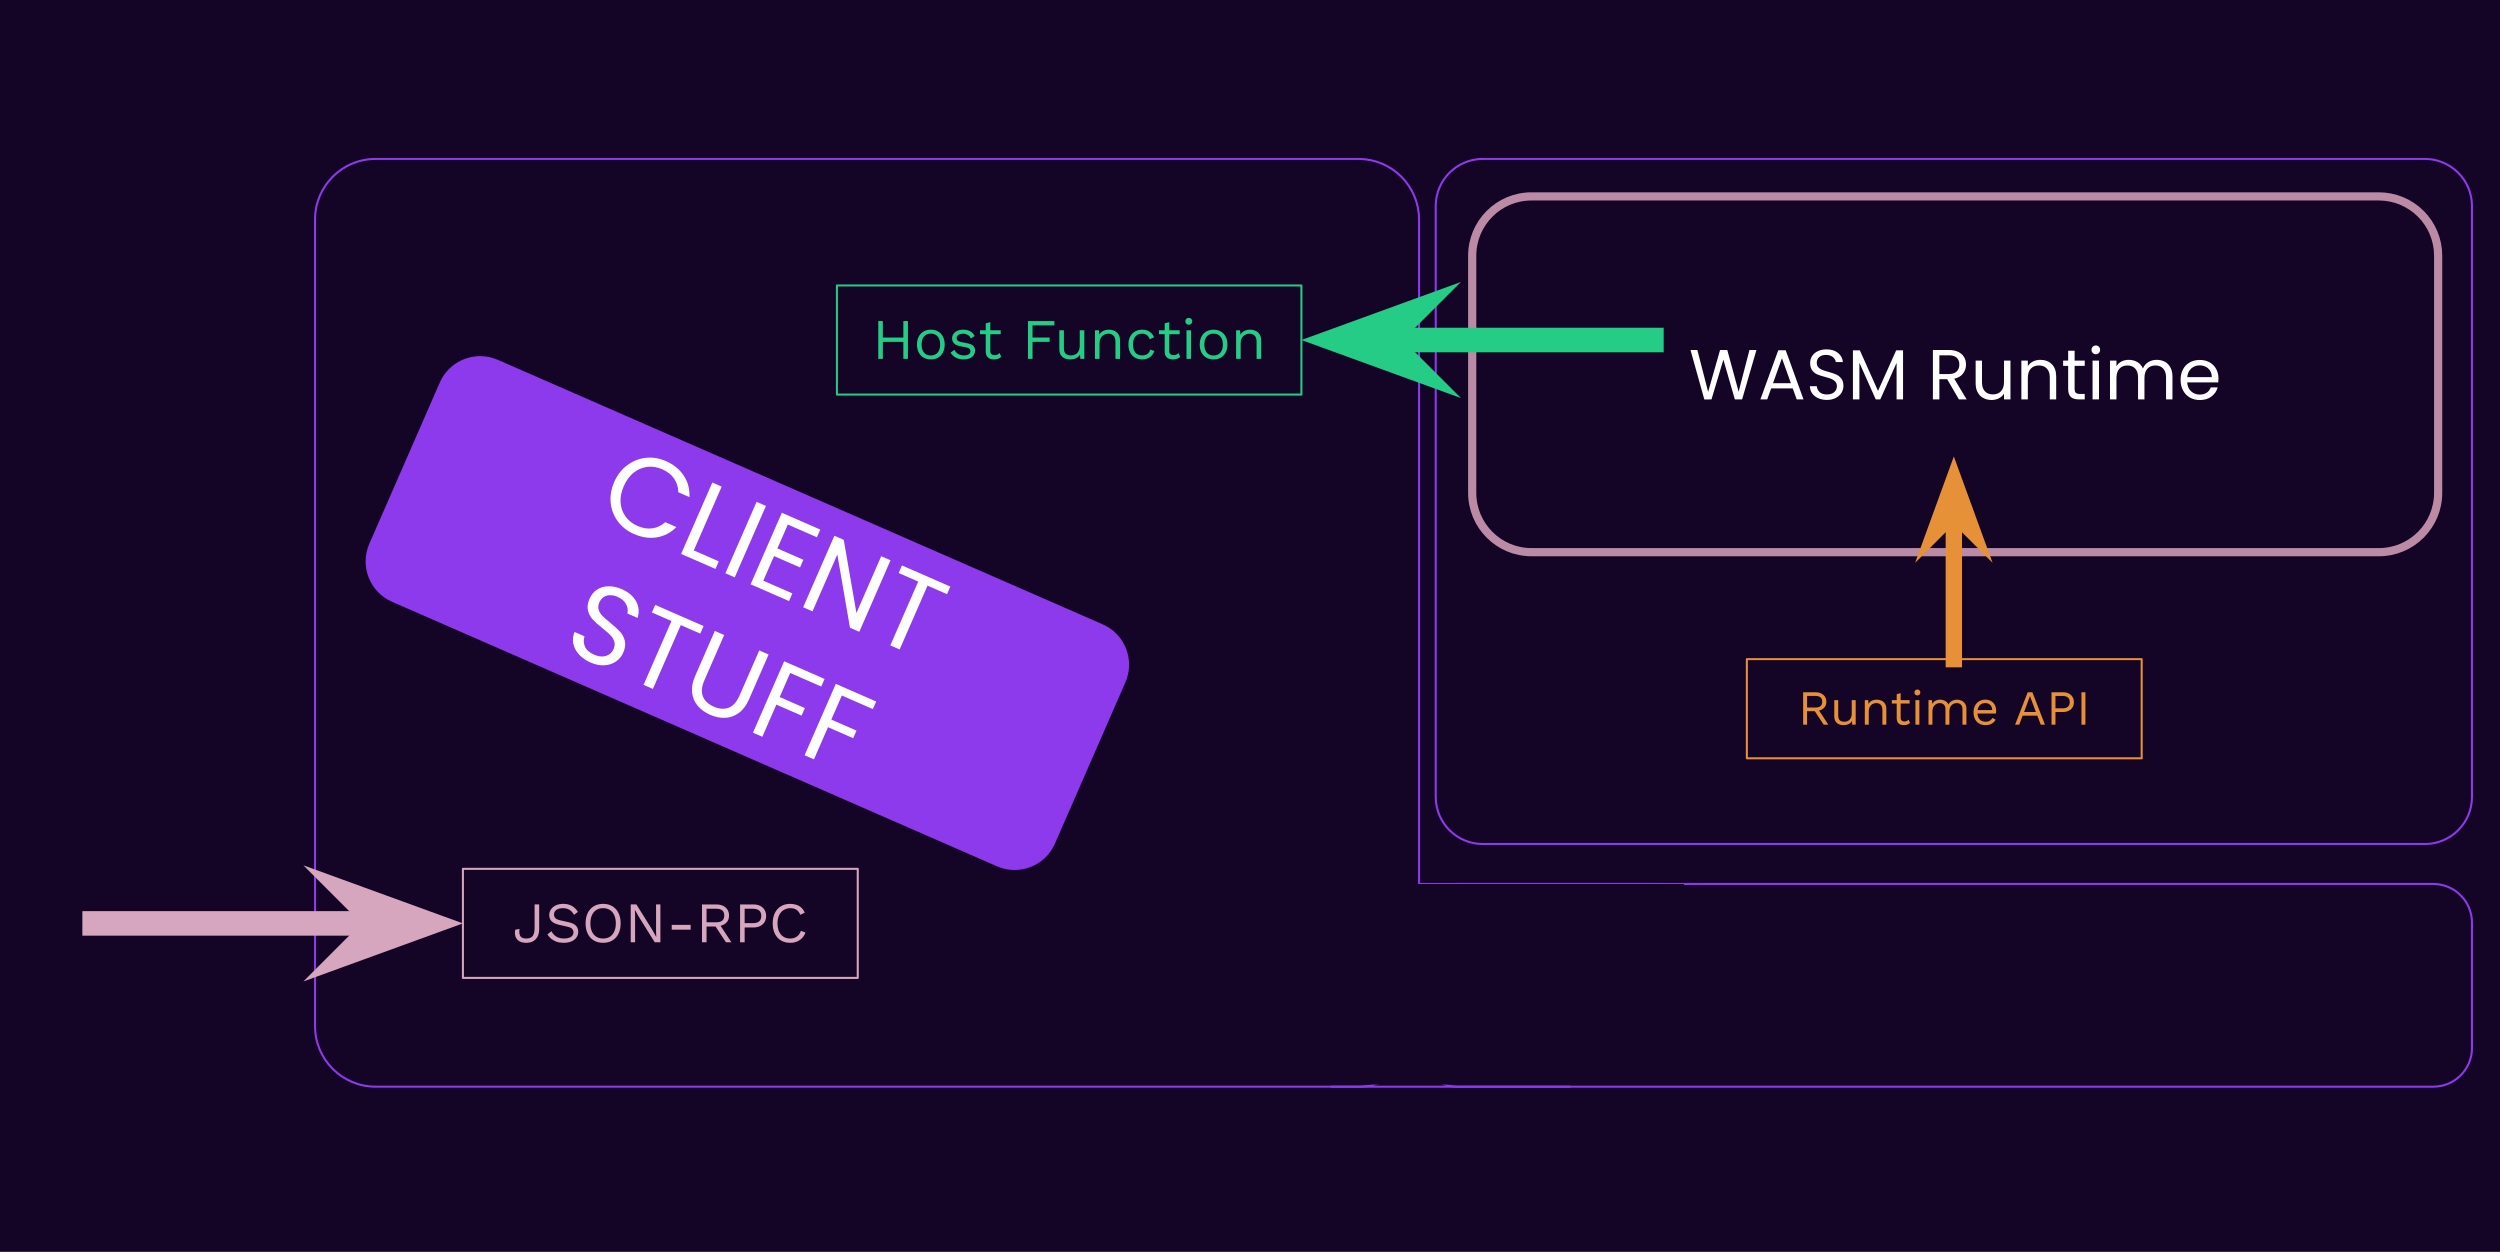 <svg version="1.1" viewBox="0.0 0.0 1222.084 611.866" fill="none" stroke="none" stroke-linecap="square" stroke-miterlimit="10" xmlns:xlink="http://www.w3.org/1999/xlink" xmlns="http://www.w3.org/2000/svg"><rect x="0.0" y="0.0" width="1222.084" height="611.866" fill="#333333" stroke="none"/><clipPath id="p.0"><path d="m0 0l1222.084 0l0 611.866l-1222.084 0l0 -611.866z" clip-rule="nonzero"/></clipPath><g clip-path="url(#p.0)"><path fill="#140526" d="m0 0l1222.084 0l0 611.866l-1222.084 0z" fill-rule="evenodd"/><path fill="#000000" fill-opacity="0.0" d="m153.995 107.295l0 0c0 -16.351 13.255 -29.605 29.605 -29.605l480.475 0c7.852 0 15.382 3.119 20.934 8.671c5.552 5.552 8.671 13.082 8.671 20.934l0 394.301c0 16.351 -13.255 29.605 -29.605 29.605l-480.475 0c-16.351 0 -29.605 -13.255 -29.605 -29.605z" fill-rule="evenodd"/><path stroke="#8d3aed" stroke-width="1.0" stroke-linejoin="round" stroke-linecap="butt" d="m153.995 107.295l0 0c0 -16.351 13.255 -29.605 29.605 -29.605l480.475 0c7.852 0 15.382 3.119 20.934 8.671c5.552 5.552 8.671 13.082 8.671 20.934l0 394.301c0 16.351 -13.255 29.605 -29.605 29.605l-480.475 0c-16.351 0 -29.605 -13.255 -29.605 -29.605z" fill-rule="evenodd"/><path fill="#000000" fill-opacity="0.0" d="m693.672 451.022l0 0c0 -10.438 8.462 -18.9 18.9 -18.9l476.909 0c5.013 0 9.82 1.991 13.364 5.536c3.544 3.544 5.536 8.352 5.536 13.364l0 61.287c0 10.438 -8.462 18.9 -18.9 18.9l-476.909 0l0 0c-10.438 0 -18.9 -8.462 -18.9 -18.9z" fill-rule="evenodd"/><path stroke="#8d3aed" stroke-width="1.0" stroke-linejoin="round" stroke-linecap="butt" d="m693.672 451.022l0 0c0 -10.438 8.462 -18.9 18.9 -18.9l476.909 0c5.013 0 9.82 1.991 13.364 5.536c3.544 3.544 5.536 8.352 5.536 13.364l0 61.287c0 10.438 -8.462 18.9 -18.9 18.9l-476.909 0l0 0c-10.438 0 -18.9 -8.462 -18.9 -18.9z" fill-rule="evenodd"/><path fill="#000000" fill-opacity="0.0" d="m701.832 100.714l0 0c0 -12.716 10.308 -23.024 23.024 -23.024l460.503 0c6.106 0 11.963 2.426 16.281 6.744c4.318 4.318 6.744 10.174 6.744 16.281l0 288.849c0 12.716 -10.308 23.024 -23.024 23.024l-460.503 0c-12.716 0 -23.024 -10.308 -23.024 -23.024z" fill-rule="evenodd"/><path stroke="#8d3aed" stroke-width="1.0" stroke-linejoin="round" stroke-linecap="butt" d="m701.832 100.714l0 0c0 -12.716 10.308 -23.024 23.024 -23.024l460.503 0c6.106 0 11.963 2.426 16.281 6.744c4.318 4.318 6.744 10.174 6.744 16.281l0 288.849c0 12.716 -10.308 23.024 -23.024 23.024l-460.503 0c-12.716 0 -23.024 -10.308 -23.024 -23.024z" fill-rule="evenodd"/><path fill="#000000" fill-opacity="0.0" d="m955.108 145.084l0 0l0 25.992l0 0l0 -25.992z" fill-rule="nonzero"/><path fill="#000000" fill-opacity="0.0" d="m955.108 166.084l0 0l0 25.992l0 0l0 -25.992z" fill-rule="nonzero"/><path fill="#000000" fill-opacity="0.0" d="m955.108 187.084l0 0l0 25.992l0 0l0 -25.992z" fill-rule="nonzero"/><path fill="#000000" fill-opacity="0.0" d="m955.108 208.084l0 0l0 25.992l0 0l0 -25.992z" fill-rule="nonzero"/><path fill="#000000" fill-opacity="0.0" d="m955.108 229.084l0 0l0 25.992l0 0l0 -25.992z" fill-rule="nonzero"/><path fill="#000000" fill-opacity="0.0" d="m955.108 250.084l0 0l0 25.992l0 0l0 -25.992z" fill-rule="nonzero"/><path fill="#000000" fill-opacity="0.0" d="m955.108 271.084l0 0l0 25.992l0 0l0 -25.992z" fill-rule="nonzero"/><path fill="#000000" fill-opacity="0.0" d="m955.108 292.084l0 0l0 25.992l0 0l0 -25.992z" fill-rule="nonzero"/><path fill="#000000" fill-opacity="0.0" d="m955.108 312.479l0 0l0 36l0 0l0 -36z" fill-rule="nonzero"/><path fill="#000000" fill-opacity="0.0" d="m719.665 124.992l0 0c0 -16.009 12.978 -28.987 28.987 -28.987l414.214 0c7.688 0 15.061 3.054 20.497 8.49c5.436 5.436 8.49 12.809 8.49 20.497l0 115.946c0 16.009 -12.978 28.987 -28.987 28.987l-414.214 0c-16.009 0 -28.987 -12.978 -28.987 -28.987z" fill-rule="evenodd"/><path stroke="#bb8ba6" stroke-width="4.0" stroke-linejoin="round" stroke-linecap="butt" d="m719.665 124.992l0 0c0 -16.009 12.978 -28.987 28.987 -28.987l414.214 0c7.688 0 15.061 3.054 20.497 8.49c5.436 5.436 8.49 12.809 8.49 20.497l0 115.946c0 16.009 -12.978 28.987 -28.987 28.987l-414.214 0c-16.009 0 -28.987 -12.978 -28.987 -28.987z" fill-rule="evenodd"/><path fill="#ffffff" d="m858.604 171.089l-7.0 24.156l-3.547 0l-5.609 -19.438l-5.812 19.438l-3.5 0.031l-6.766 -24.188l3.359 0l5.266 20.484l5.828 -20.484l3.531 0l5.547 20.406l5.297 -20.406l3.406 0zm17.746 18.781l-10.547 0l-1.938 5.375l-3.328 0l8.734 -24.016l3.641 0l8.703 24.016l-3.328 0l-1.938 -5.375zm-0.906 -2.562l-4.375 -12.203l-4.359 12.203l8.734 0zm17.64 8.188q-2.391 0 -4.281 -0.844q-1.891 -0.859 -2.969 -2.359q-1.062 -1.516 -1.109 -3.5l3.375 0q0.172 1.703 1.391 2.875q1.234 1.156 3.594 1.156q2.25 0 3.547 -1.125q1.297 -1.125 1.297 -2.906q0 -1.375 -0.766 -2.234q-0.75 -0.875 -1.891 -1.328q-1.141 -0.453 -3.094 -0.969q-2.391 -0.625 -3.828 -1.25q-1.438 -0.625 -2.469 -1.953q-1.016 -1.344 -1.016 -3.594q0 -1.969 1.0 -3.484q1.016 -1.531 2.828 -2.359q1.828 -0.844 4.188 -0.844q3.391 0 5.547 1.703q2.172 1.688 2.453 4.5l-3.469 0q-0.172 -1.391 -1.453 -2.438q-1.281 -1.062 -3.391 -1.062q-1.984 0 -3.234 1.031q-1.234 1.016 -1.234 2.859q0 1.312 0.734 2.141q0.75 0.828 1.844 1.266q1.094 0.438 3.062 0.984q2.391 0.656 3.844 1.297q1.453 0.641 2.5 1.984q1.047 1.328 1.047 3.625q0 1.766 -0.938 3.328q-0.938 1.547 -2.781 2.531q-1.828 0.969 -4.328 0.969zm37.187 -24.234l0 23.984l-3.156 0l0 -17.875l-7.969 17.875l-2.219 0l-8.0 -17.922l0 17.922l-3.156 0l0 -23.984l3.391 0l8.875 19.828l8.875 -19.828l3.359 0zm27.311 23.984l-5.75 -9.875l-3.812 0l0 9.875l-3.156 0l0 -24.156l7.797 0q2.734 0 4.625 0.938q1.891 0.938 2.828 2.531q0.938 1.594 0.938 3.641q0 2.484 -1.453 4.391q-1.438 1.906 -4.312 2.531l6.078 10.125l-3.781 0zm-9.562 -12.406l4.641 0q2.562 0 3.844 -1.266q1.281 -1.266 1.281 -3.375q0 -2.156 -1.266 -3.328q-1.266 -1.188 -3.859 -1.188l-4.641 0l0 9.156zm34.759 -6.578l0 18.984l-3.156 0l0 -2.812q-0.906 1.453 -2.516 2.281q-1.609 0.812 -3.547 0.812q-2.219 0 -3.984 -0.922q-1.766 -0.922 -2.797 -2.75q-1.016 -1.844 -1.016 -4.469l0 -11.125l3.109 0l0 10.703q0 2.812 1.422 4.328q1.422 1.5 3.891 1.5q2.531 0 3.984 -1.562q1.453 -1.562 1.453 -4.547l0 -10.422l3.156 0zm14.586 -0.359q3.469 0 5.609 2.109q2.156 2.094 2.156 6.047l0 11.188l-3.125 0l0 -10.75q0 -2.828 -1.422 -4.328q-1.422 -1.516 -3.875 -1.516q-2.5 0 -3.969 1.562q-1.469 1.547 -1.469 4.531l0 10.5l-3.156 0l0 -18.984l3.156 0l0 2.703q0.938 -1.469 2.547 -2.266q1.609 -0.797 3.547 -0.797zm16.774 2.953l0 11.188q0 1.391 0.578 1.969q0.594 0.562 2.062 0.562l2.312 0l0 2.672l-2.844 0q-2.625 0 -3.953 -1.203q-1.312 -1.219 -1.312 -4.0l0 -11.188l-2.453 0l0 -2.594l2.453 0l0 -4.797l3.156 0l0 4.797l4.953 0l0 2.594l-4.953 0zm10.396 -5.688q-0.906 0 -1.531 -0.625q-0.609 -0.625 -0.609 -1.516q0 -0.906 0.609 -1.531q0.625 -0.625 1.531 -0.625q0.859 0 1.469 0.625q0.609 0.625 0.609 1.531q0 0.891 -0.609 1.516q-0.609 0.625 -1.469 0.625zm1.531 3.094l0 18.984l-3.156 0l0 -18.984l3.156 0zm28.197 -0.359q2.219 0 3.953 0.922q1.734 0.922 2.734 2.766q1.016 1.828 1.016 4.469l0 11.188l-3.125 0l0 -10.75q0 -2.828 -1.406 -4.328q-1.391 -1.516 -3.781 -1.516q-2.469 0 -3.922 1.578q-1.453 1.562 -1.453 4.547l0 10.469l-3.125 0l0 -10.75q0 -2.828 -1.406 -4.328q-1.406 -1.516 -3.797 -1.516q-2.453 0 -3.906 1.578q-1.453 1.562 -1.453 4.547l0 10.469l-3.156 0l0 -18.984l3.156 0l0 2.734q0.938 -1.5 2.5 -2.297q1.578 -0.797 3.484 -0.797q2.391 0 4.219 1.078q1.844 1.078 2.75 3.156q0.797 -2.016 2.625 -3.125q1.844 -1.109 4.094 -1.109zm30.196 9.125q0 0.891 -0.109 1.906l-15.172 0q0.172 2.797 1.922 4.375q1.75 1.578 4.234 1.578q2.047 0 3.422 -0.953q1.375 -0.953 1.922 -2.547l3.391 0q-0.75 2.734 -3.047 4.453q-2.281 1.719 -5.688 1.719q-2.703 0 -4.828 -1.203q-2.125 -1.219 -3.344 -3.453q-1.219 -2.234 -1.219 -5.188q0 -2.938 1.172 -5.156q1.188 -2.219 3.312 -3.406q2.141 -1.203 4.906 -1.203q2.703 0 4.781 1.172q2.094 1.172 3.219 3.234q1.125 2.062 1.125 4.672zm-3.266 -0.656q0 -1.812 -0.797 -3.109q-0.797 -1.297 -2.172 -1.969q-1.359 -0.688 -3.016 -0.688q-2.391 0 -4.078 1.531q-1.688 1.531 -1.922 4.234l11.984 0z" fill-rule="nonzero"/><path fill="#000000" fill-opacity="0.0" d="m955.105 322.203l0 -99.087" fill-rule="evenodd"/><path stroke="#e69138" stroke-width="8.0" stroke-linejoin="round" stroke-linecap="butt" d="m955.105 322.203l0 -71.67" fill-rule="evenodd"/><path fill="#e69138" stroke="#e69138" stroke-width="8.0" stroke-linecap="butt" d="m955.105 250.533l8.997 8.997l-8.997 -24.718l-8.997 24.718z" fill-rule="evenodd"/><path fill="#000000" fill-opacity="0.0" d="m650.999 531.21l116.157 0" fill-rule="evenodd"/><path stroke="#8d3aed" stroke-width="1.0" stroke-linejoin="round" stroke-linecap="butt" d="m650.999 531.21l116.157 0" fill-rule="evenodd"/><path fill="#000000" fill-opacity="0.0" d="m693.672 432.122l116.158 0" fill-rule="evenodd"/><path stroke="#8d3aed" stroke-width="1.0" stroke-linejoin="round" stroke-linecap="butt" d="m693.672 432.122l116.158 0" fill-rule="evenodd"/><path fill="#140526" d="m660.096 432.122l163.024 0l0 98.079l-163.024 0z" fill-rule="evenodd"/><path fill="#8d3aed" d="m214.989 186.987l0 0c4.758 -10.886 17.439 -15.853 28.324 -11.093l295.73 129.314c5.227 2.286 9.333 6.555 11.414 11.868c2.081 5.313 1.966 11.235 -0.318 16.463l-34.456 78.844c-4.758 10.886 -17.439 15.853 -28.324 11.093l-295.73 -129.314c-10.885 -4.76 -15.853 -17.444 -11.096 -28.33z" fill-rule="evenodd"/><path fill="#ffffff" d="m300.236 235.641q2.234 -5.111 6.322 -8.184q4.088 -3.073 9.075 -3.637q4.987 -0.565 9.855 1.564q5.698 2.492 8.742 7.114q3.065 4.614 2.817 10.526l-5.469 -2.391q-0.069 -3.782 -2.059 -6.682q-1.975 -2.893 -5.784 -4.558q-3.665 -1.603 -7.316 -1.17q-3.636 0.439 -6.667 2.849q-3.01 2.401 -4.85 6.611q-1.821 4.166 -1.545 8.022q0.297 3.847 2.444 6.816q2.162 2.975 5.827 4.577q3.808 1.665 7.26 1.179q3.473 -0.494 6.295 -3.011l5.469 2.391q-4.151 4.154 -9.613 5.023q-5.441 0.861 -11.139 -1.63q-4.867 -2.128 -7.853 -6.145q-2.985 -4.017 -3.519 -9.076q-0.528 -5.074 1.706 -10.185zm38.911 33.42l12.212 5.34l-1.621 3.708l-16.779 -7.337l15.255 -34.906l4.567 1.997l-13.634 31.198zm35.268 -21.738l-15.255 34.906l-4.567 -1.997l15.255 -34.906l4.567 1.997zm10.699 9.095l-5.099 11.669l12.713 5.559l-1.639 3.751l-12.713 -5.559l-5.256 12.027l14.216 6.216l-1.639 3.751l-18.783 -8.213l15.28 -34.963l18.783 8.213l-1.646 3.766l-14.216 -6.216zm34.933 52.435l-4.553 -1.991l-6.18 -35.803l-12.145 27.79l-4.567 -1.997l15.28 -34.963l4.567 1.997l6.199 35.76l12.126 -27.747l4.553 1.991l-15.28 34.963zm44.504 -22.116l-1.621 3.708l-9.52 -4.163l-13.634 31.198l-4.553 -1.991l13.634 -31.198l-9.563 -4.182l1.621 -3.708l23.636 10.335z" fill-rule="nonzero"/><path fill="#ffffff" d="m288.702 323.863q-3.45 -1.509 -5.653 -3.921q-2.182 -2.421 -2.791 -5.279q-0.595 -2.852 0.599 -5.741l4.868 2.128q-0.833 2.569 0.21 5.02q1.057 2.458 4.45 3.941q3.264 1.427 5.847 0.629q2.589 -0.812 3.709 -3.375q0.876 -2.004 0.318 -3.732q-0.558 -1.728 -1.937 -3.098q-1.359 -1.379 -3.833 -3.364q-3.056 -2.411 -4.738 -4.22q-1.682 -1.81 -2.332 -4.379q-0.63 -2.578 0.79 -5.828q1.251 -2.863 3.661 -4.436q2.424 -1.566 5.584 -1.617q3.16 -0.051 6.553 1.433q4.91 2.147 6.955 5.975q2.065 3.819 0.689 8.061l-4.996 -2.185q0.618 -2.117 -0.573 -4.463q-1.177 -2.34 -4.227 -3.673q-2.849 -1.246 -5.303 -0.546q-2.448 0.686 -3.606 3.335q-0.832 1.904 -0.284 3.576q0.548 1.672 1.848 2.991q1.306 1.304 3.819 3.358q3.031 2.468 4.729 4.319q1.704 1.837 2.363 4.427q0.659 2.59 -0.781 5.883q-1.12 2.563 -3.469 4.23q-2.328 1.659 -5.604 1.898q-3.255 0.231 -6.863 -1.347zm55.223 -17.838l-1.621 3.708l-9.52 -4.163l-13.634 31.198l-4.553 -1.991l13.634 -31.198l-9.563 -4.182l1.621 -3.708l23.636 10.335zm10.07 4.403l-9.655 22.092q-2.034 4.653 -0.746 7.911q1.294 3.243 5.345 5.015q4.009 1.753 7.267 0.5q3.265 -1.267 5.298 -5.92l9.655 -22.092l4.567 1.997l-9.63 22.035q-1.902 4.353 -4.971 6.575q-3.048 2.214 -6.658 2.358q-3.61 0.144 -7.318 -1.477q-3.708 -1.621 -6.054 -4.37q-2.346 -2.748 -2.777 -6.484q-0.425 -3.75 1.478 -8.102l9.63 -22.035l4.567 1.997zm49.078 21.46l-1.621 3.708l-15.175 -6.636l-5.143 11.769l12.312 5.384l-1.621 3.708l-12.312 -5.384l-6.87 15.721l-4.567 -1.997l15.255 -34.906l19.742 8.633zm25.239 11.036l-1.621 3.708l-15.175 -6.636l-5.143 11.769l12.312 5.384l-1.621 3.708l-12.312 -5.384l-6.87 15.721l-4.567 -1.997l15.255 -34.906l19.742 8.633z" fill-rule="nonzero"/><path fill="#000000" fill-opacity="0.0" d="m807.262 166.21l-171.087 0" fill-rule="evenodd"/><path stroke="#24cc85" stroke-width="12.0" stroke-linejoin="round" stroke-linecap="butt" d="m807.262 166.21l-129.962 0" fill-rule="evenodd"/><path fill="#24cc85" stroke="#24cc85" stroke-width="12.0" stroke-linecap="butt" d="m677.301 166.21l13.495 -13.495l-37.077 13.495l37.077 13.495z" fill-rule="evenodd"/><path fill="#000000" fill-opacity="0.0" d="m853.921 322.202l193.008 0l0 48.472l-193.008 0z" fill-rule="evenodd"/><path stroke="#e69138" stroke-width="1.0" stroke-linejoin="round" stroke-linecap="butt" d="m853.921 322.202l193.008 0l0 48.472l-193.008 0z" fill-rule="evenodd"/><path fill="#e69138" d="m887.439 338.398q2.422 0 3.875 1.25q1.469 1.25 1.469 3.391q0 2.125 -1.484 3.312q-1.469 1.188 -3.891 1.188l-0.156 0.125l-3.891 0l0 6.578l-1.922 0l0 -15.844l6.0 0zm-0.031 7.469q1.703 0 2.531 -0.703q0.828 -0.719 0.828 -2.125q0 -1.422 -0.828 -2.125q-0.828 -0.719 -2.531 -0.719l-4.047 0l0 5.672l4.047 0zm1.109 0.391l5.234 7.984l-2.281 0l-4.562 -6.938l1.609 -1.047zm12.602 8.219q-1.156 0 -2.172 -0.422q-1.016 -0.438 -1.656 -1.406q-0.641 -0.969 -0.641 -2.531l0 -7.875l1.922 0l0 7.375q0 1.812 0.781 2.5q0.797 0.688 2.25 0.688q0.672 0 1.312 -0.219q0.656 -0.234 1.172 -0.719q0.516 -0.5 0.812 -1.266q0.297 -0.781 0.297 -1.828l0 -6.531l1.922 0l0 12.0l-1.688 0l-0.109 -1.828q-0.625 1.078 -1.703 1.578q-1.062 0.484 -2.5 0.484zm10.464 -0.234l0 -12.0l1.672 0l0.172 2.688l-0.312 -0.266q0.391 -0.953 1.031 -1.547q0.656 -0.594 1.5 -0.844q0.859 -0.266 1.766 -0.266q1.297 0 2.344 0.5q1.062 0.484 1.703 1.5q0.641 1.0 0.641 2.547l0 7.688l-1.922 0l0 -7.016q0 -1.984 -0.859 -2.766q-0.844 -0.781 -2.094 -0.781q-0.859 0 -1.734 0.406q-0.859 0.406 -1.422 1.328q-0.562 0.906 -0.562 2.438l0 6.391l-1.922 0zm17.516 -15.406l0 12.094q0 0.891 0.5 1.328q0.516 0.422 1.297 0.422q0.703 0 1.203 -0.234q0.5 -0.25 0.906 -0.656l0.672 1.609q-0.547 0.5 -1.312 0.797q-0.75 0.281 -1.734 0.281q-0.906 0 -1.703 -0.312q-0.781 -0.328 -1.25 -1.031q-0.469 -0.719 -0.5 -1.859l0 -11.906l1.922 -0.531zm4.375 3.406l0 1.656l-8.688 0l0 -1.656l8.688 0zm3.806 -2.297q-0.641 0 -1.047 -0.391q-0.391 -0.406 -0.391 -1.062q0 -0.641 0.391 -1.031q0.406 -0.406 1.047 -0.406q0.656 0 1.047 0.406q0.391 0.391 0.391 1.031q0 0.656 -0.391 1.062q-0.391 0.391 -1.047 0.391zm0.969 2.297l0 12.0l-1.922 0l0 -12.0l1.922 0zm4.462 12.0l0 -12.0l1.672 0l0.125 1.875q0.656 -1.109 1.688 -1.609q1.047 -0.5 2.156 -0.5q1.266 0 2.391 0.578q1.141 0.562 1.734 1.766q0.391 -0.812 1.078 -1.328q0.703 -0.516 1.531 -0.766q0.828 -0.25 1.562 -0.25q1.156 0 2.203 0.484q1.047 0.469 1.719 1.484q0.672 1.0 0.672 2.578l0 7.688l-1.922 0l0 -7.484q0 -1.641 -0.828 -2.359q-0.812 -0.719 -2.0 -0.719q-0.938 0 -1.766 0.469q-0.812 0.453 -1.312 1.344q-0.484 0.875 -0.484 2.172l0 6.578l-1.922 0l0 -7.484q0 -1.641 -0.812 -2.359q-0.812 -0.719 -2.016 -0.719q-0.797 0 -1.625 0.422q-0.828 0.422 -1.375 1.344q-0.547 0.906 -0.547 2.391l0 6.406l-1.922 0zm27.888 0.234q-1.703 0 -3.047 -0.734q-1.328 -0.75 -2.078 -2.156q-0.734 -1.406 -0.734 -3.344q0 -1.938 0.734 -3.344q0.75 -1.406 2.047 -2.141q1.297 -0.75 2.953 -0.75q1.688 0 2.875 0.719q1.188 0.719 1.812 1.953q0.625 1.234 0.625 2.766q0 0.406 -0.031 0.75q-0.016 0.328 -0.062 0.594l-9.703 0l0 -1.703l8.859 0l-0.984 0.203q0 -1.734 -0.953 -2.672q-0.953 -0.938 -2.484 -0.938q-1.172 0 -2.031 0.547q-0.844 0.531 -1.312 1.562q-0.469 1.016 -0.469 2.453q0 1.422 0.469 2.453q0.484 1.031 1.359 1.578q0.875 0.531 2.109 0.531q1.312 0 2.141 -0.5q0.828 -0.516 1.344 -1.375l1.5 0.891q-0.453 0.812 -1.172 1.422q-0.703 0.594 -1.656 0.922q-0.938 0.312 -2.109 0.312zm29.041 -0.234l-2.047 0l-1.672 -4.391l-7.188 0l-1.672 4.391l-2.016 0l6.172 -15.844l2.281 0l6.141 15.844zm-10.203 -6.188l5.781 0l-2.906 -7.797l-2.875 7.797zm19.012 -9.656q1.609 0 2.797 0.594q1.188 0.594 1.859 1.672q0.672 1.078 0.672 2.562q0 1.484 -0.672 2.562q-0.672 1.078 -1.859 1.672q-1.188 0.594 -2.797 0.594l-3.672 0l0 6.188l-1.922 0l0 -15.844l5.594 0zm-0.297 7.859q1.875 0 2.734 -0.781q0.875 -0.781 0.875 -2.25q0 -1.484 -0.875 -2.25q-0.859 -0.781 -2.734 -0.781l-3.375 0l0 6.062l3.375 0zm11.265 -7.859l0 15.844l-1.922 0l0 -15.844l1.922 0z" fill-rule="nonzero"/><path fill="#000000" fill-opacity="0.0" d="m409.11 139.549l227.055 0l0 53.323l-227.055 0z" fill-rule="evenodd"/><path stroke="#24cc85" stroke-width="1.0" stroke-linejoin="round" stroke-linecap="butt" d="m409.11 139.549l227.055 0l0 53.323l-227.055 0z" fill-rule="evenodd"/><path fill="#24cc85" d="m443.835 156.944l0 18.484l-2.25 0l0 -18.484l2.25 0zm-12.266 0l0 18.484l-2.234 0l0 -18.484l2.234 0zm11.062 8.062l0 2.109l-12.125 0l0 -2.109l12.125 0zm12.406 -3.859q1.984 0 3.5 0.875q1.531 0.859 2.391 2.5q0.875 1.641 0.875 3.906q0 2.266 -0.875 3.906q-0.859 1.641 -2.391 2.516q-1.516 0.859 -3.5 0.859q-1.969 0 -3.516 -0.859q-1.531 -0.875 -2.406 -2.516q-0.859 -1.641 -0.859 -3.906q0 -2.266 0.859 -3.906q0.875 -1.641 2.406 -2.5q1.547 -0.875 3.516 -0.875zm0 1.938q-1.438 0 -2.453 0.641q-1.0 0.641 -1.547 1.828q-0.547 1.188 -0.547 2.875q0 1.656 0.547 2.859q0.547 1.203 1.547 1.844q1.016 0.641 2.453 0.641q1.422 0 2.422 -0.641q1.016 -0.641 1.562 -1.844q0.547 -1.203 0.547 -2.859q0 -1.688 -0.547 -2.875q-0.547 -1.188 -1.562 -1.828q-1.0 -0.641 -2.422 -0.641zm16.034 12.625q-2.047 0 -3.766 -0.859q-1.719 -0.875 -2.641 -2.469l1.906 -1.375q0.609 1.281 1.797 2.016q1.188 0.719 2.875 0.719q1.484 0 2.312 -0.562q0.844 -0.578 0.844 -1.5q0 -0.594 -0.375 -1.078q-0.375 -0.484 -1.438 -0.719l-3.359 -0.703q-2.047 -0.406 -2.938 -1.391q-0.875 -0.984 -0.875 -2.438q0 -1.156 0.656 -2.094q0.656 -0.953 1.875 -1.531q1.219 -0.578 2.875 -0.578q2.078 0 3.5 0.812q1.422 0.812 2.125 2.297l-1.875 1.234q-0.469 -1.234 -1.531 -1.797q-1.062 -0.578 -2.219 -0.578q-1.0 0 -1.719 0.281q-0.719 0.266 -1.094 0.766q-0.375 0.484 -0.375 1.109q0 0.609 0.422 1.125q0.422 0.516 1.562 0.75l3.5 0.719q1.953 0.391 2.734 1.297q0.797 0.891 0.797 2.172q0 1.328 -0.703 2.328q-0.703 0.984 -1.969 1.516q-1.25 0.531 -2.906 0.531zm13.022 -18.25l0 14.109q0 1.031 0.578 1.547q0.594 0.5 1.531 0.5q0.797 0 1.391 -0.281q0.594 -0.281 1.062 -0.766l0.781 1.875q-0.641 0.594 -1.531 0.938q-0.875 0.328 -2.016 0.328q-1.062 0 -2.0 -0.375q-0.922 -0.375 -1.469 -1.203q-0.531 -0.828 -0.562 -2.172l0 -13.891l2.234 -0.609zm5.094 3.969l0 1.938l-10.125 0l0 -1.938l10.125 0zm26.233 -2.375l-10.688 0l0 5.953l8.344 0l0 2.109l-8.344 0l0 8.312l-2.234 0l0 -18.484l12.922 0l0 2.109zm7.623 16.656q-1.344 0 -2.531 -0.5q-1.188 -0.516 -1.938 -1.641q-0.734 -1.141 -0.734 -2.953l0 -9.188l2.234 0l0 8.594q0 2.125 0.922 2.922q0.922 0.797 2.609 0.797q0.781 0 1.531 -0.266q0.766 -0.266 1.359 -0.828q0.609 -0.578 0.953 -1.469q0.359 -0.906 0.359 -2.141l0 -7.609l2.234 0l0 14.0l-1.953 0l-0.141 -2.125q-0.734 1.25 -1.984 1.828q-1.234 0.578 -2.922 0.578zm12.214 -0.281l0 -14.0l1.953 0l0.203 3.141l-0.375 -0.312q0.453 -1.125 1.203 -1.797q0.766 -0.688 1.75 -1.0q1.0 -0.312 2.062 -0.312q1.516 0 2.75 0.578q1.234 0.578 1.969 1.75q0.75 1.172 0.75 3.0l0 8.953l-2.25 0l0 -8.172q0 -2.328 -1.0 -3.234q-0.984 -0.906 -2.438 -0.906q-1.016 0 -2.031 0.469q-1.0 0.469 -1.656 1.547q-0.656 1.062 -0.656 2.844l0 7.453l-2.234 0zm23.129 -14.281q1.453 0 2.547 0.453q1.109 0.438 1.922 1.281q0.812 0.844 1.328 1.984l-2.141 1.016q-0.438 -1.344 -1.359 -2.047q-0.906 -0.719 -2.359 -0.719q-1.406 0 -2.422 0.625q-1.0 0.625 -1.531 1.812q-0.531 1.188 -0.531 2.875q0 1.656 0.531 2.859q0.531 1.203 1.531 1.828q1.016 0.625 2.422 0.625q1.094 0 1.891 -0.328q0.797 -0.344 1.312 -0.984q0.516 -0.641 0.719 -1.562l2.078 0.719q-0.484 1.297 -1.312 2.219q-0.828 0.922 -1.984 1.422q-1.156 0.484 -2.641 0.484q-1.969 0 -3.516 -0.859q-1.531 -0.875 -2.406 -2.516q-0.859 -1.641 -0.859 -3.906q0 -2.266 0.859 -3.906q0.875 -1.641 2.406 -2.5q1.547 -0.875 3.516 -0.875zm13.18 -3.688l0 14.109q0 1.031 0.578 1.547q0.594 0.5 1.531 0.5q0.797 0 1.391 -0.281q0.594 -0.281 1.062 -0.766l0.781 1.875q-0.641 0.594 -1.531 0.938q-0.875 0.328 -2.016 0.328q-1.062 0 -2.0 -0.375q-0.922 -0.375 -1.469 -1.203q-0.531 -0.828 -0.562 -2.172l0 -13.891l2.234 -0.609zm5.094 3.969l0 1.938l-10.125 0l0 -1.938l10.125 0zm4.451 -2.688q-0.75 0 -1.219 -0.453q-0.453 -0.469 -0.453 -1.234q0 -0.75 0.453 -1.203q0.469 -0.469 1.219 -0.469q0.766 0 1.219 0.469q0.469 0.453 0.469 1.203q0 0.766 -0.469 1.234q-0.453 0.453 -1.219 0.453zm1.125 2.688l0 14.0l-2.234 0l0 -14.0l2.234 0zm11.01 -0.281q1.984 0 3.5 0.875q1.531 0.859 2.391 2.5q0.875 1.641 0.875 3.906q0 2.266 -0.875 3.906q-0.859 1.641 -2.391 2.516q-1.516 0.859 -3.5 0.859q-1.969 0 -3.516 -0.859q-1.531 -0.875 -2.406 -2.516q-0.859 -1.641 -0.859 -3.906q0 -2.266 0.859 -3.906q0.875 -1.641 2.406 -2.5q1.547 -0.875 3.516 -0.875zm0 1.938q-1.438 0 -2.453 0.641q-1.0 0.641 -1.547 1.828q-0.547 1.188 -0.547 2.875q0 1.656 0.547 2.859q0.547 1.203 1.547 1.844q1.016 0.641 2.453 0.641q1.422 0 2.422 -0.641q1.016 -0.641 1.562 -1.844q0.547 -1.203 0.547 -2.859q0 -1.688 -0.547 -2.875q-0.547 -1.188 -1.562 -1.828q-1.0 -0.641 -2.422 -0.641zm11.003 12.344l0 -14.0l1.953 0l0.203 3.141l-0.375 -0.312q0.453 -1.125 1.203 -1.797q0.766 -0.688 1.75 -1.0q1.0 -0.312 2.062 -0.312q1.516 0 2.75 0.578q1.234 0.578 1.969 1.75q0.75 1.172 0.75 3.0l0 8.953l-2.25 0l0 -8.172q0 -2.328 -1.0 -3.234q-0.984 -0.906 -2.438 -0.906q-1.016 0 -2.031 0.469q-1.0 0.469 -1.656 1.547q-0.656 1.062 -0.656 2.844l0 7.453l-2.234 0z" fill-rule="nonzero"/><path fill="#000000" fill-opacity="0.0" d="m46.257 451.381l180.031 0" fill-rule="evenodd"/><path stroke="#d5a6bd" stroke-width="12.0" stroke-linejoin="round" stroke-linecap="butt" d="m46.257 451.381l138.906 0" fill-rule="evenodd"/><path fill="#d5a6bd" stroke="#d5a6bd" stroke-width="12.0" stroke-linecap="butt" d="m185.164 451.381l-13.495 13.495l37.077 -13.495l-37.077 -13.495z" fill-rule="evenodd"/><path fill="#000000" fill-opacity="0.0" d="m226.289 424.719l193.008 0l0 53.323l-193.008 0z" fill-rule="evenodd"/><path stroke="#d5a6bd" stroke-width="1.0" stroke-linejoin="round" stroke-linecap="butt" d="m226.289 424.719l193.008 0l0 53.323l-193.008 0z" fill-rule="evenodd"/><path fill="#d5a6bd" d="m263.568 442.115l0 12.156q0 3.109 -1.672 4.859q-1.656 1.75 -4.594 1.75q-2.078 0 -3.422 -0.781q-1.344 -0.781 -1.859 -2.219q-0.516 -1.453 -0.156 -3.391l2.078 -0.422q-0.312 2.391 0.422 3.562q0.75 1.156 2.844 1.156q2.391 0 3.25 -1.297q0.875 -1.312 0.875 -3.781l0 -11.594l2.234 0zm11.786 -0.281q2.438 0 4.203 1.0q1.766 1.0 2.938 2.922l-1.875 1.453q-1.031 -1.781 -2.344 -2.516q-1.297 -0.75 -3.141 -0.75q-1.484 0 -2.453 0.422q-0.969 0.422 -1.422 1.109q-0.438 0.672 -0.438 1.547q0 0.984 0.609 1.734q0.625 0.734 2.469 1.141l4.016 0.906q2.656 0.578 3.703 1.781q1.047 1.188 1.047 2.953q0 1.562 -0.891 2.781q-0.875 1.219 -2.469 1.891q-1.594 0.672 -3.75 0.672q-2.016 0 -3.547 -0.547q-1.516 -0.547 -2.609 -1.469q-1.094 -0.922 -1.797 -2.078l1.953 -1.594q0.547 1.062 1.375 1.875q0.844 0.812 2.031 1.266q1.188 0.453 2.734 0.453q1.422 0 2.469 -0.344q1.062 -0.359 1.609 -1.047q0.562 -0.688 0.562 -1.672q0 -0.891 -0.594 -1.609q-0.578 -0.719 -2.203 -1.078l-4.344 -0.984q-1.703 -0.391 -2.75 -1.062q-1.047 -0.688 -1.516 -1.625q-0.453 -0.953 -0.453 -2.031q0 -1.484 0.812 -2.734q0.828 -1.25 2.375 -2.0q1.562 -0.766 3.688 -0.766zm19.464 0q2.641 0 4.547 1.172q1.922 1.156 2.969 3.281q1.062 2.125 1.062 5.078q0 2.938 -1.062 5.062q-1.047 2.125 -2.969 3.297q-1.906 1.156 -4.547 1.156q-2.625 0 -4.547 -1.156q-1.922 -1.172 -2.969 -3.297q-1.047 -2.125 -1.047 -5.062q0 -2.953 1.047 -5.078q1.047 -2.125 2.969 -3.281q1.922 -1.172 4.547 -1.172zm0 2.109q-1.906 0 -3.312 0.891q-1.391 0.875 -2.156 2.547q-0.75 1.656 -0.75 3.984q0 2.312 0.75 3.984q0.766 1.672 2.156 2.562q1.406 0.875 3.312 0.875q1.938 0 3.312 -0.875q1.391 -0.891 2.141 -2.562q0.766 -1.672 0.766 -3.984q0 -2.328 -0.766 -3.984q-0.75 -1.672 -2.141 -2.547q-1.375 -0.891 -3.312 -0.891zm28.007 -1.828l0 18.484l-2.781 0l-7.719 -12.375l-1.969 -3.469l-0.016 0l0.109 2.797l0 13.047l-2.125 0l0 -18.484l2.766 0l7.703 12.328l1.984 3.547l0.031 0l-0.109 -2.828l0 -13.047l2.125 0zm14.786 10.0l0 2.328l-9.25 0l0 -2.328l9.25 0zm12.546 -10.0q2.828 0 4.531 1.469q1.703 1.453 1.703 3.938q0 2.5 -1.719 3.891q-1.719 1.375 -4.547 1.375l-0.203 0.141l-4.531 0l0 7.672l-2.234 0l0 -18.484l7.0 0zm-0.031 8.719q1.984 0 2.953 -0.828q0.969 -0.828 0.969 -2.484q0 -1.656 -0.969 -2.469q-0.969 -0.828 -2.953 -0.828l-4.734 0l0 6.609l4.734 0zm1.281 0.438l6.109 9.328l-2.656 0l-5.328 -8.094l1.875 -1.234zm16.886 -9.156q1.875 0 3.266 0.688q1.391 0.688 2.172 1.953q0.781 1.25 0.781 2.984q0 1.75 -0.781 3.016q-0.781 1.25 -2.172 1.938q-1.391 0.688 -3.266 0.688l-4.281 0l0 7.219l-2.234 0l0 -18.484l6.516 0zm-0.328 9.156q2.172 0 3.172 -0.906q1.016 -0.906 1.016 -2.625q0 -1.734 -1.016 -2.625q-1.0 -0.891 -3.172 -0.891l-3.953 0l0 7.047l3.953 0zm25.783 4.594q-0.594 1.578 -1.688 2.719q-1.094 1.125 -2.562 1.719q-1.469 0.578 -3.203 0.578q-2.625 0 -4.547 -1.156q-1.922 -1.172 -2.969 -3.297q-1.047 -2.125 -1.047 -5.062q0 -2.953 1.047 -5.078q1.047 -2.125 2.969 -3.281q1.922 -1.172 4.5 -1.172q1.781 0 3.188 0.5q1.406 0.484 2.391 1.453q1.0 0.969 1.578 2.359l-2.203 1.047q-0.625 -1.609 -1.781 -2.422q-1.156 -0.828 -3.016 -0.828q-1.875 0 -3.297 0.891q-1.422 0.875 -2.234 2.531q-0.797 1.641 -0.797 4.0q0 2.312 0.75 3.984q0.766 1.672 2.156 2.562q1.406 0.875 3.312 0.875q1.844 0 3.219 -0.938q1.375 -0.953 2.0 -2.828l2.234 0.844z" fill-rule="nonzero"/></g></svg>